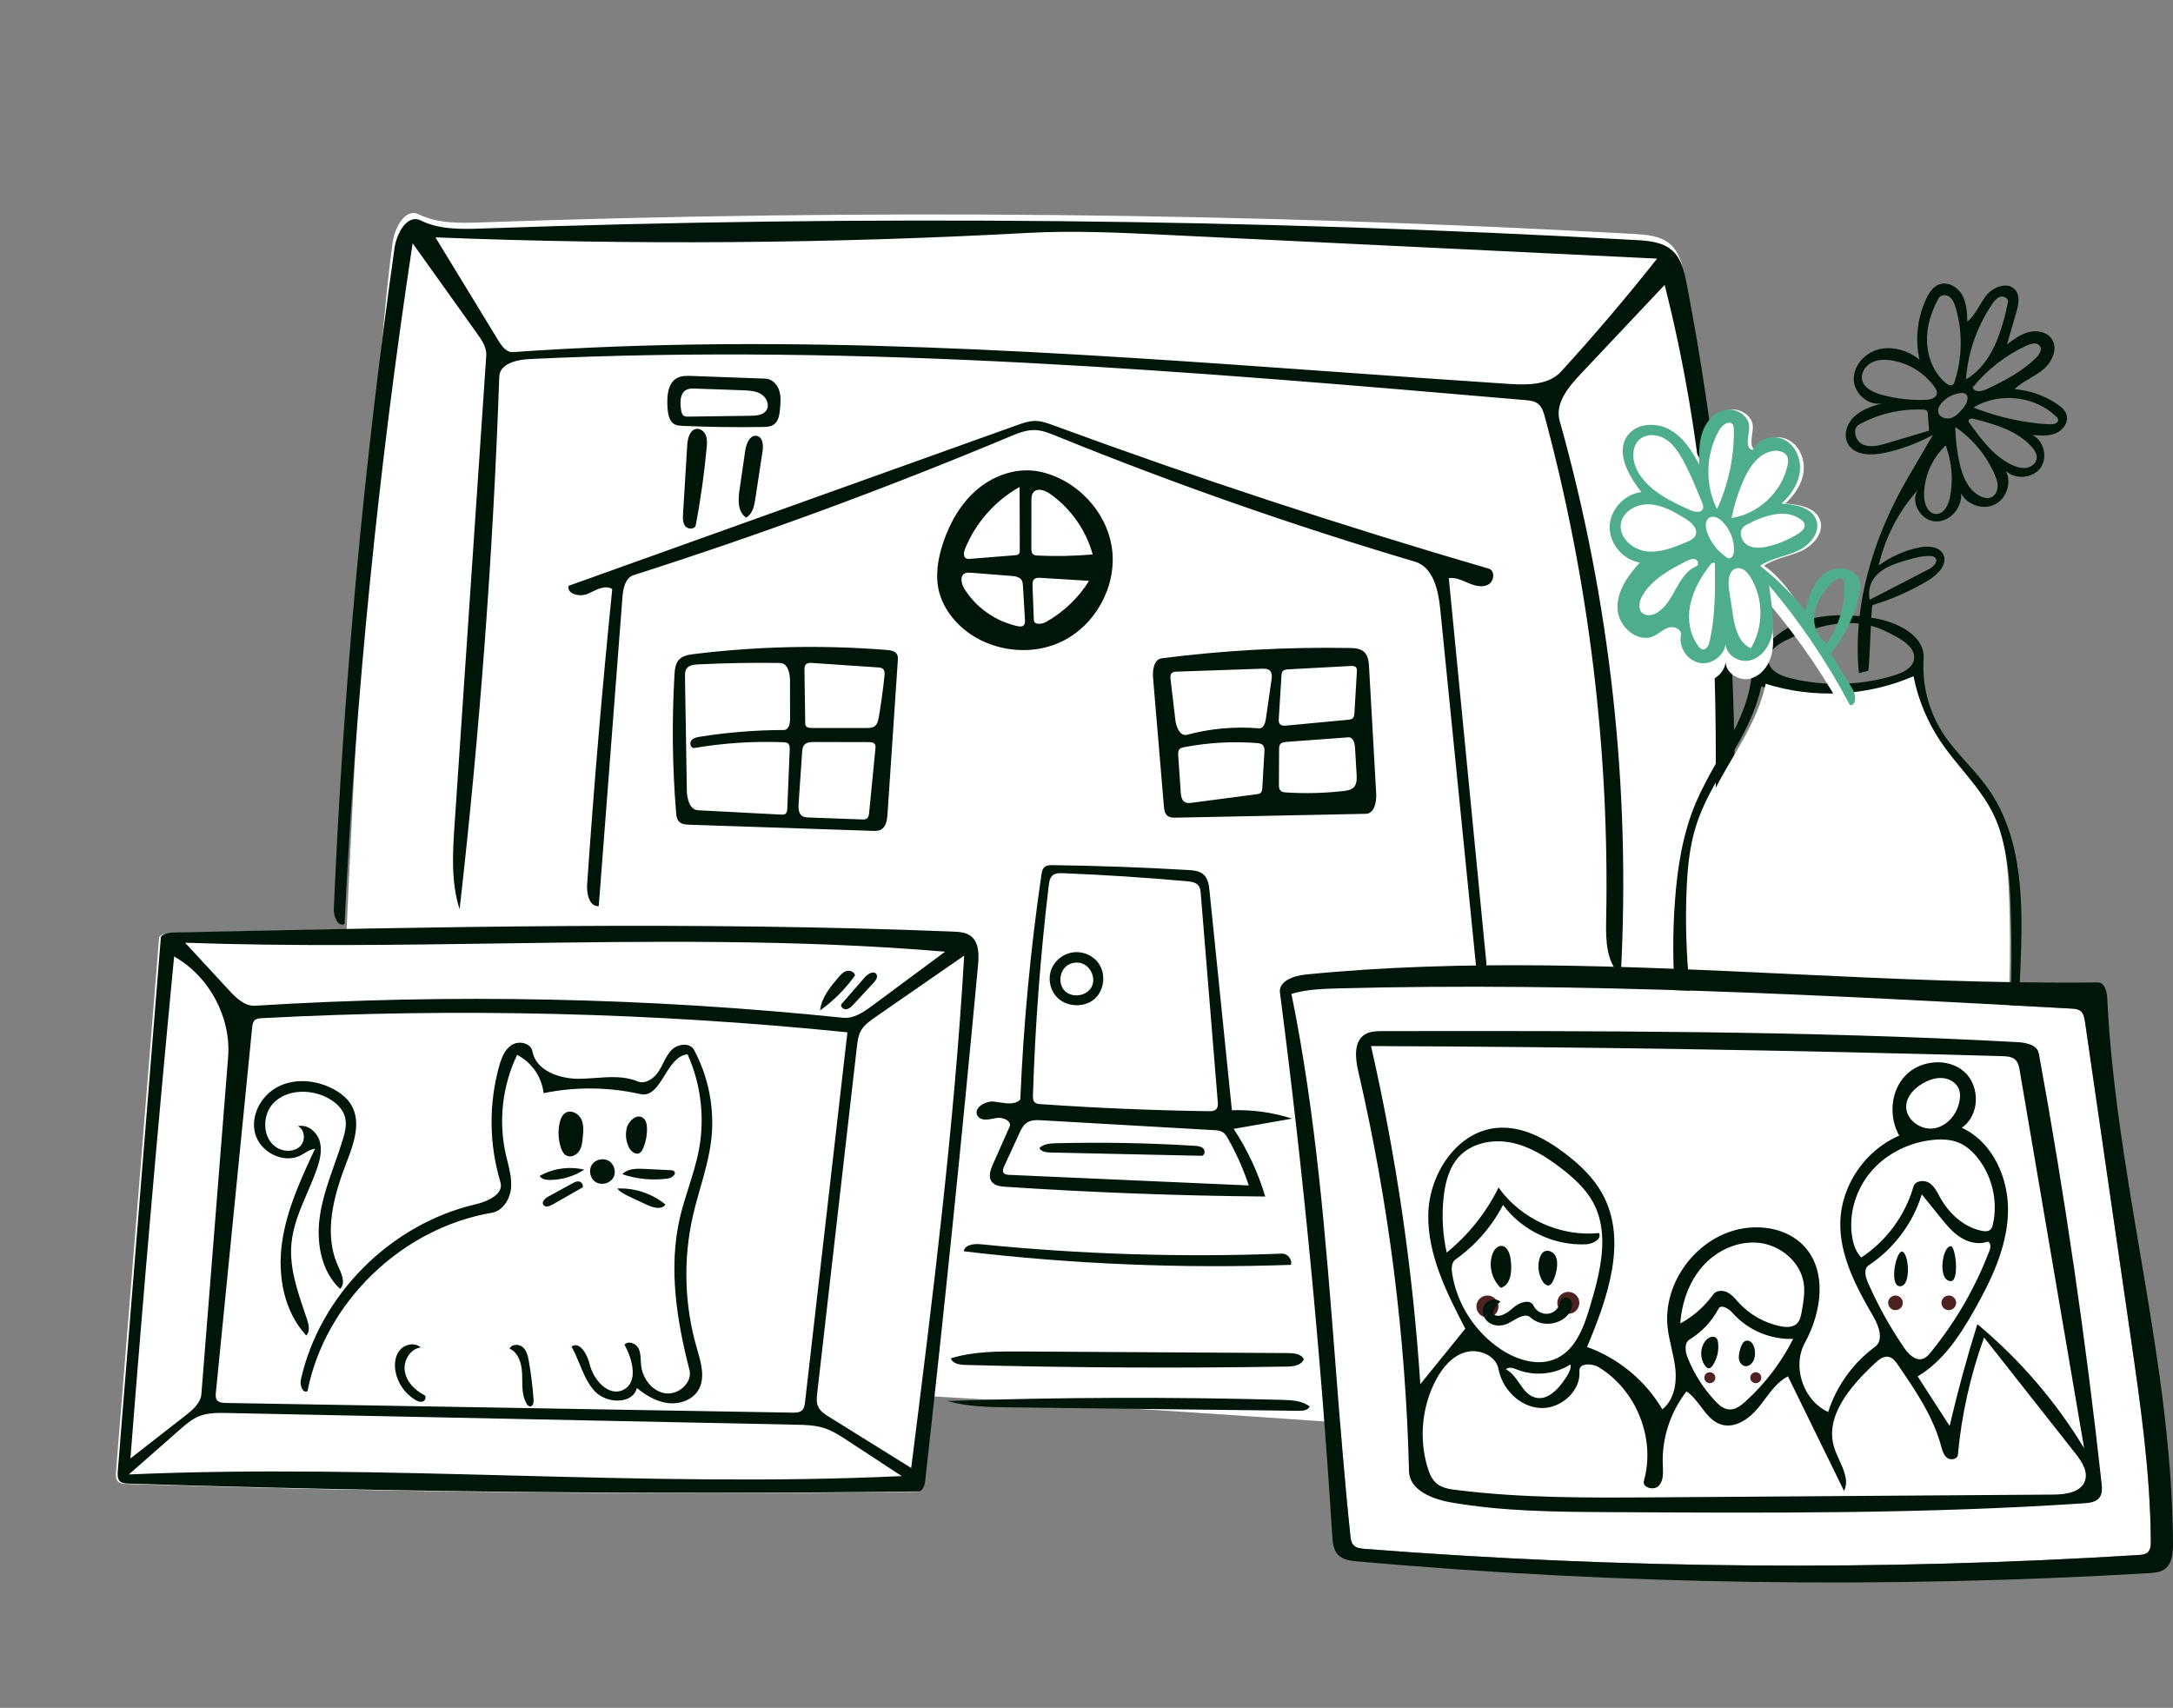 <svg width="355" height="279" viewBox="0 0 355 279" fill="none" xmlns="http://www.w3.org/2000/svg">
<rect x="0" y="0" width="355" height="279" fill="#808080" stroke="none"/>
<path d="M74.791 226.996C73.662 223.471 59.3 228.97 54.241 229.699C52.889 229.893 59.099 75.344 64.159 39.539C64.498 37.134 66.23 33.93 68.425 35.016C71.529 36.553 75.168 36.455 78.637 36.332C141.378 34.109 204.221 34.738 266.903 38.217C269.022 38.334 271.318 38.525 272.897 39.928C274.403 41.267 274.876 43.377 275.256 45.345C282.491 82.847 283.44 200.257 280.631 238.335C278.499 238.318 264.144 235.708 264.144 235.708C264.144 235.708 78.637 221.313 74.791 226.996Z" fill="white"/>
<path fill-rule="evenodd" clip-rule="evenodd" d="M159.487 157.741C156.871 185.847 153.993 213.93 150.855 241.984C150.771 242.736 150.469 243.697 149.705 243.706C106.673 244.239 63.63 243.81 20.618 242.418C20.162 242.403 19.665 242.372 19.327 242.069C18.889 241.675 18.902 241.002 18.949 240.418C21.299 211.307 23.648 182.196 25.998 153.085C26.506 152.477 27.407 152.412 28.204 152.395C70.595 151.476 113.018 150.557 155.384 152.248C156.38 152.287 157.441 152.35 158.248 152.93C159.666 153.952 159.648 156.012 159.487 157.741Z" fill="white"/>
<path fill-rule="evenodd" clip-rule="evenodd" d="M251.242 65.948C251.912 66.46 252.172 67.328 252.389 68.138C259.571 94.894 262.95 122.647 262.395 150.325C262.33 153.543 262.387 157.194 264.783 159.37C266.445 128.884 263.056 98.134 254.794 68.719C254.02 65.965 256.144 63.313 258.114 61.223L271.95 46.547C278.451 72.053 280.333 98.388 280.312 124.76C279.134 126.844 277.977 128.941 277.054 131.119C274.907 136.184 274.036 141.697 273.635 147.179C272.117 167.88 277.06 188.582 284.284 208.055C284.658 209.064 285.075 210.122 285.926 210.785C286.756 211.433 287.859 211.593 288.907 211.717C299.161 212.932 309.57 212.855 319.805 211.488C320.702 211.369 321.654 211.214 322.329 210.614C322.936 210.075 323.213 209.268 323.457 208.496C328.552 192.336 329.367 175.194 330.07 158.273C330.493 148.092 330.657 137.08 324.748 128.755C323.72 127.306 322.53 125.979 321.34 124.652L321.34 124.651C319.951 123.102 318.563 121.554 317.434 119.814C315.109 116.23 313.978 111.893 314.261 107.638C314.512 103.852 310.03 101.651 306.27 101.003C306.086 100.972 305.901 100.941 305.715 100.912C305.782 99.712 305.849 98.874 305.916 98.853C309.111 97.892 312.182 96.53 315.032 94.809C316.592 93.867 318.287 92.128 317.445 90.522C316.758 89.211 314.893 89.145 313.435 89.454C311.088 89.953 308.852 90.959 306.929 92.382C307.957 87.826 310.174 83.538 313.306 80.048C312.026 82.034 313.785 85.042 316.16 85.183C318.535 85.325 320.608 82.922 320.385 80.577C321.338 82.496 323.983 83.369 325.908 82.401C327.833 81.432 328.68 78.802 327.677 76.909C329.208 78.392 332.063 78.179 333.33 76.467C334.596 74.756 333.918 71.972 331.991 71.044C333.277 71.168 334.624 71.284 335.819 70.797C337.014 70.31 337.978 69.008 337.616 67.78C337.394 67.024 336.744 66.475 336.09 66.028C334.033 64.623 331.598 63.767 329.107 63.573C329.851 62.868 330.736 62.34 331.623 61.813C332.384 61.36 333.146 60.906 333.82 60.339C335.279 59.111 336.266 56.891 335.17 55.337C334.38 54.218 332.776 53.912 331.441 54.252C330.105 54.591 328.971 55.442 327.878 56.274L329.398 51.034C329.754 49.806 330.067 48.344 329.24 47.363C328.079 45.987 325.714 46.803 324.565 48.189C324.106 48.742 323.733 49.367 323.362 49.989C322.803 50.925 322.247 51.856 321.403 52.536C321.354 51.053 321.289 49.508 320.567 48.207C319.845 46.907 318.25 45.952 316.838 46.449C315.806 46.812 315.157 47.814 314.693 48.796C313.238 51.87 312.84 55.424 313.579 58.739C311.74 57.296 309.277 56.502 306.997 57.052C304.717 57.602 302.783 59.694 302.842 62.017C302.901 64.34 305.323 66.438 307.592 65.842C305.965 66.323 304.28 66.836 303.023 67.965C301.765 69.094 301.074 71.03 301.895 72.501C302.97 74.425 305.74 74.454 307.91 73.982C310.658 73.384 313.318 72.391 315.781 71.043L311.78 77.884C308.787 82.999 304.904 91.121 303.797 100.661C300.428 100.317 296.997 100.499 293.867 101.729C289.967 103.263 286.63 106.682 286.112 110.821C285.736 113.823 284.65 116.605 283.297 119.31C282.777 94.829 280.188 70.391 275.548 46.34C275.168 44.372 274.695 42.262 273.189 40.923C271.61 39.519 269.314 39.329 267.195 39.211C204.513 35.732 141.669 35.103 78.929 37.327C75.46 37.45 71.821 37.547 68.716 36.011C66.522 34.924 64.79 38.129 64.45 40.534C59.391 76.338 56.08 112.385 54.532 148.506C54.48 149.718 55.179 151.475 56.286 150.954C58.099 113.73 61.814 76.598 67.413 39.745L77.984 54.549C78.738 55.605 79.527 56.776 79.44 58.066L74.269 134.597C73.954 139.272 73.652 144.077 75.083 148.544C78.382 119.632 80.546 90.594 81.568 61.516C81.64 59.461 84.343 58.762 86.418 58.662C140.682 56.045 195.006 60.703 249.131 65.357C249.87 65.42 250.654 65.5 251.242 65.948ZM303.673 101.861C299.629 101.432 295.397 102.778 291.7 104.641C290.32 105.336 288.783 106.441 288.912 107.974C289.045 109.547 290.83 110.374 292.369 110.762C297.986 112.178 303.996 112.019 309.529 110.306C310.913 109.879 312.473 109.117 312.693 107.693C312.945 106.06 311.288 104.827 309.831 104.035C308.774 103.46 307.703 102.899 306.567 102.503C306.262 102.397 305.956 102.304 305.647 102.222C305.617 102.855 305.586 103.532 305.556 104.208C305.435 106.879 305.314 109.553 305.193 109.587C304.693 109.727 304.19 109.857 303.685 109.978C303.417 107.194 303.438 104.478 303.673 101.861ZM277.023 135.101C277.809 132.551 278.994 130.153 280.302 127.804C280.245 137.001 279.97 146.198 279.591 155.362C279.504 157.47 280.091 160.342 282.223 160.359C283.152 147.772 283.528 135.146 283.353 122.527C285.248 119.217 286.97 115.852 287.727 112.141C295.768 114.692 304.734 114.237 312.472 110.886C313.236 114.751 314.776 118.463 316.973 121.741C318.078 123.389 319.348 124.93 320.617 126.469L320.617 126.469C322.625 128.906 324.628 131.338 325.965 134.178C327.957 138.411 328.302 143.204 328.469 147.873C329.164 167.34 327.296 186.896 322.929 205.885C322.546 207.549 321.798 209.54 320.096 209.768C310.069 211.111 299.884 211.286 289.817 210.289C288.785 210.187 287.68 210.041 286.91 209.35C286.203 208.716 285.922 207.749 285.673 206.835C280.17 186.648 274.621 166.066 275.543 145.17C275.693 141.772 276.02 138.353 277.023 135.101ZM190.457 38.368L270.715 42.25C265.71 48.582 260.478 54.739 255.031 60.703C252.991 62.938 249.502 62.915 246.466 62.717C237.181 62.108 227.893 61.444 218.601 60.779L218.601 60.779L218.601 60.779C173.672 57.562 128.682 54.342 83.804 57.523C82.76 57.597 82.004 56.593 81.462 55.706L71.135 38.779C103.368 40.05 135.661 39.807 167.871 38.05C175.393 37.64 182.933 38.004 190.457 38.368ZM164.942 71.336C166.274 70.778 167.658 70.206 169.104 70.257C170.281 70.298 171.399 70.751 172.489 71.194C191.683 78.997 211.266 85.861 231.145 91.752C234.148 92.642 234.976 96.389 235.286 99.477L241.387 160.311C242.698 160.169 242.933 158.395 242.806 157.096L236.691 94.449C237.683 94.3 238.648 94.717 239.579 95.118L239.729 95.183L239.809 95.217L239.902 95.257C240.932 95.693 242.152 96.03 243.136 95.501C244.121 94.972 244.287 93.211 243.212 92.897C219.256 85.909 195.544 78.103 172.131 69.496C171.141 69.132 170.125 68.762 169.069 68.767C168.071 68.772 167.111 69.113 166.173 69.449L92.892 95.704C92.564 97.071 94.749 97.578 96.043 96.999C96.24 96.911 96.442 96.814 96.647 96.716L96.648 96.715C97.789 96.167 99.024 95.573 100.021 96.241C98.391 112.303 97.024 128.391 95.918 144.497C95.814 146.018 96.282 148.147 97.818 148.032L101.685 97.586C101.795 96.148 102.14 94.398 103.527 93.955C124.321 87.313 144.819 79.763 164.942 71.336ZM210.339 223.249C211.394 223.232 212.719 223.017 212.995 222.01C212.547 221.165 211.392 221.051 210.427 221.045L167.003 220.789C163.083 220.765 159.091 220.752 155.347 221.899C155.604 222.77 156.747 222.957 157.664 222.982C175.217 223.452 192.781 223.541 210.339 223.249ZM165.027 229.917C161.588 229.876 158.098 229.828 154.796 228.874C173.028 228.254 191.279 228.193 209.514 228.691C211.065 228.734 212.732 228.82 213.953 229.768C213.705 230.391 212.866 230.484 212.189 230.476L165.027 229.917ZM209.434 204.801C193.027 205.429 176.576 204.916 160.241 203.269C159.128 203.157 157.616 203.323 157.451 204.418C175.176 206.522 193.066 207.263 210.906 206.633C211.147 205.758 210.35 204.766 209.434 204.801ZM196.594 142.84C197.35 143.495 197.5 144.583 197.601 145.573L201.252 181.376C204.583 181.263 207.933 181.728 211.104 182.745L201.548 184.418C203.796 187.83 205.539 191.567 206.705 195.473C192.546 195.35 178.391 194.818 164.263 193.878C163.441 193.823 162.512 193.712 162.019 193.058C161.415 192.257 161.802 191.127 162.208 190.212L164.923 184.097C165.356 183.124 163.821 182.446 162.766 182.646C162.669 182.665 162.57 182.685 162.469 182.705L162.457 182.707L162.455 182.708C161.46 182.907 160.316 183.136 159.75 182.355C158.872 181.143 160.874 179.801 162.372 179.964C162.66 179.996 162.958 180.043 163.26 180.09C164.529 180.288 165.856 180.496 166.686 179.615C167.197 167.339 168.348 155.09 170.132 142.931C170.202 142.448 170.301 141.916 170.688 141.612C171.038 141.337 171.524 141.33 171.971 141.336C179.354 141.431 186.735 141.696 194.105 142.132C194.984 142.184 195.933 142.266 196.594 142.84ZM193.912 143.965C187.176 143.361 180.425 142.923 173.667 142.653C173.086 142.63 172.449 142.626 171.998 142.987C171.512 143.375 171.403 144.052 171.33 144.665C169.972 156.036 169.112 167.466 168.753 178.91C168.739 179.336 168.75 179.82 169.07 180.106C169.315 180.324 169.67 180.358 169.999 180.38C179.149 181.014 188.318 181.399 197.49 181.534C197.908 181.54 198.375 181.527 198.671 181.235C198.992 180.918 198.977 180.408 198.941 179.96L196.165 145.967C196.129 145.533 196.085 145.076 195.832 144.72C195.421 144.144 194.621 144.029 193.912 143.965ZM200.616 186.013C200.382 185.6 200.125 185.175 199.717 184.93C199.317 184.689 198.829 184.656 198.362 184.63L170.245 183.019C169.377 182.969 168.437 182.939 167.723 183.429C167.146 183.826 166.831 184.489 166.54 185.121L164.038 190.565C163.89 190.886 163.746 191.273 163.933 191.573C164.119 191.871 164.529 191.918 164.882 191.933L204.008 193.662C203.131 191.011 201.993 188.446 200.616 186.013ZM153.466 96.858C153.964 98.675 154.998 100.322 156.298 101.696C160.535 106.171 167.791 107.496 173.378 104.844C178.965 102.193 182.46 95.791 181.675 89.709C180.889 83.627 175.904 78.312 169.841 77.049C166.333 76.318 162.585 77.541 159.825 79.805C157.065 82.069 155.217 85.277 154.088 88.644C153.202 91.288 152.729 94.169 153.466 96.858ZM178.509 90.58C175.525 90.839 172.524 90.898 169.533 90.759C169.282 90.747 169.014 90.728 168.816 90.576C168.515 90.347 168.489 89.915 168.49 89.539L168.5 81.827C168.501 81.327 168.518 80.78 168.847 80.4C169.496 79.652 170.731 80.111 171.544 80.681C174.926 83.052 177.434 86.618 178.509 90.58ZM158.517 91.295C158.292 91.313 158.054 91.328 157.853 91.227C157.329 90.964 157.445 90.197 157.663 89.657C159.365 85.425 162.564 81.799 166.571 79.558L166.598 89.882C166.599 90.108 166.589 90.36 166.428 90.52C166.283 90.663 166.061 90.688 165.857 90.704L158.517 91.295ZM157.571 96.236C157.05 95.407 156.753 94.074 157.645 93.656C157.94 93.518 158.282 93.54 158.607 93.566L165.208 94.083C165.839 94.132 166.563 94.236 166.896 94.767C167.073 95.049 167.098 95.396 167.117 95.727L167.446 101.238C167.465 101.561 167.469 101.928 167.236 102.155C166.973 102.411 166.546 102.363 166.187 102.284C162.659 101.502 159.483 99.272 157.571 96.236ZM168.896 101.302L168.681 95.728C168.665 95.33 168.673 94.876 168.973 94.611C169.243 94.373 169.645 94.381 170.006 94.403L177.917 94.887C176.19 97.674 173.736 100.016 170.859 101.623C170.16 102.013 168.926 102.095 168.896 101.302ZM121.899 84.543C120.505 83.671 120.574 81.672 120.809 80.057L121.758 73.542C121.923 72.408 122.591 70.918 123.708 71.222C124.663 71.482 124.719 72.787 124.572 73.757L123.385 81.557C123.212 82.698 122.928 84.001 121.899 84.543ZM91.439 183.402C91.587 182.761 91.862 182.086 92.442 181.766C93.332 181.275 94.509 181.912 94.951 182.819C95.394 183.727 95.308 184.789 95.212 185.792C95.136 186.586 95.047 187.417 94.599 188.08C94.15 188.743 93.218 189.159 92.513 188.772C92.057 188.522 91.813 188.018 91.647 187.53C91.199 186.207 91.126 184.762 91.439 183.402ZM110.67 61.729C109.046 62.552 108.937 64.768 109.05 66.57C109.116 67.63 109.307 68.885 110.273 69.351C110.645 69.531 111.073 69.554 111.487 69.572C115.856 69.761 120.231 69.821 124.604 69.752C125.214 69.743 125.859 69.72 126.369 69.389C127.189 68.855 127.35 67.751 127.433 66.783C127.521 65.764 127.605 64.713 127.28 63.742C126.955 62.771 126.11 61.895 125.078 61.857L113.029 61.417C112.227 61.388 111.384 61.367 110.67 61.729ZM111.747 67.95C111.417 67.759 111.326 67.336 111.268 66.962C111.08 65.755 111.055 64.213 112.159 63.667C112.596 63.452 113.107 63.464 113.595 63.482L121.36 63.757C122.401 63.794 123.498 63.848 124.376 64.403C125.253 64.958 125.776 66.202 125.19 67.054C124.663 67.821 123.575 67.91 122.637 67.923L112.424 68.062C112.192 68.065 111.947 68.065 111.747 67.95ZM57.363 180.47C59.069 183.283 57.793 186.861 56.606 189.925C54.498 195.367 52.796 201.582 55.255 206.877C55.813 208.078 56.519 209.643 55.555 210.556C52.384 207.604 51.629 202.826 52.272 198.565C52.708 195.675 53.684 192.912 54.662 190.146L54.662 190.146L54.662 190.146L54.662 190.145L54.662 190.145L54.662 190.145L54.662 190.145L54.662 190.145L54.662 190.145L54.662 190.145L54.662 190.145L54.662 190.144L54.662 190.144L54.662 190.144L54.662 190.144L54.662 190.144L54.662 190.144L54.662 190.144L54.663 190.143L54.663 190.143C55.126 188.833 55.589 187.521 55.995 186.196C56.359 185.006 56.679 183.738 56.372 182.533C55.974 180.975 54.594 179.836 53.121 179.159C50.428 177.921 46.926 178.027 44.8 180.078C42.675 182.13 42.82 186.249 45.449 187.613C46.593 188.206 48.141 188.158 49.047 187.246C49.952 186.334 49.825 184.541 48.663 183.982C50.217 183.607 51.79 184.907 52.229 186.428C52.669 187.949 52.258 189.578 51.73 191.071C51.28 192.346 50.74 193.6 50.202 194.852L50.202 194.852C49.028 197.581 47.856 200.305 47.605 203.239C47.278 207.045 48.539 210.764 49.775 214.406C49.902 214.781 50.029 215.156 50.154 215.53C50.45 216.416 50.691 217.516 50.028 218.179C46.335 214.183 45.32 208.313 46.081 202.951C46.843 197.589 49.167 192.586 51.464 187.671C50.844 187.723 50.307 188.05 49.769 188.377L49.769 188.378C49.545 188.514 49.321 188.651 49.09 188.767C46.308 190.176 42.545 188.235 41.701 185.258C40.857 182.281 42.653 178.942 45.431 177.526C48.209 176.111 51.681 176.442 54.435 177.902C55.599 178.519 56.684 179.35 57.363 180.47ZM115.337 71.186C115.116 70.571 114.544 70.03 113.885 70.055C112.734 70.1 112.34 71.575 112.271 72.713L111.586 83.965C111.543 84.667 111.524 85.445 111.979 85.986C112.434 86.527 113.541 86.482 113.672 85.79C114.465 81.599 115.057 77.371 115.446 73.124C115.506 72.474 115.558 71.8 115.337 71.186ZM68.73 220.134C66.999 220.362 65.864 222.302 66.131 224.01C66.397 225.717 67.746 227.104 69.297 227.897C69.703 228.105 69.52 228.794 69.092 228.95C68.663 229.106 68.19 228.904 67.8 228.669C66.113 227.647 64.91 225.873 64.593 223.941C64.395 222.726 64.572 221.378 65.403 220.464C66.235 219.55 67.83 219.286 68.73 220.134ZM112.504 193.972L112.504 193.972L112.504 193.973L112.504 193.973L112.504 193.973L112.504 193.973L112.504 193.973L112.504 193.974L112.504 193.974L112.504 193.974L112.504 193.974L112.504 193.974L112.504 193.974L112.504 193.975L112.504 193.975L112.504 193.975L112.503 193.975C111.974 195.648 111.444 197.322 111.053 199.03C109.19 207.172 110.551 215.697 112.631 223.787C113.172 225.89 110.807 227.958 108.643 227.609C106.479 227.261 104.937 225.125 104.725 222.965C104.702 222.727 104.691 222.486 104.68 222.244C104.648 221.556 104.617 220.867 104.303 220.262C103.878 219.445 102.623 218.973 102.023 219.675C103.345 222.1 104.323 225.787 101.846 227.046C99.475 228.25 96.951 225.468 96.343 222.9C95.963 221.296 94.731 219.047 93.365 219.989C93.886 220.894 94.288 221.871 94.688 222.845C95.352 224.461 96.012 226.069 97.21 227.325C99.13 229.339 103.373 229.443 104.05 226.757C105.509 227.946 107.194 228.965 109.068 229.209C110.942 229.452 113.026 228.773 114.031 227.189C115.285 225.213 114.548 222.676 113.89 220.413L113.826 220.192C111.805 213.213 111.585 205.731 113.194 198.647C113.541 197.12 113.971 195.61 114.401 194.1L114.401 194.1L114.401 194.1L114.401 194.1L114.401 194.1L114.401 194.1L114.401 194.1L114.401 194.099L114.401 194.099L114.402 194.099C115.144 191.493 115.886 188.889 116.197 186.204C116.778 181.175 115.782 175.979 113.38 171.511C112.723 170.29 110.768 170.513 109.772 171.482C109.135 172.101 108.736 172.896 108.336 173.693C108.109 174.144 107.882 174.596 107.611 175.018C106.862 176.185 105.423 177.19 104.135 176.654C101.986 175.76 99.624 175.931 97.261 176.102H97.261H97.261H97.261H97.261H97.26H97.26H97.26H97.26H97.26H97.26H97.26H97.259H97.259H97.259H97.259H97.259H97.259C96.364 176.167 95.469 176.232 94.586 176.238C91.371 176.263 87.543 174.883 86.982 171.75C86.739 170.396 84.789 169.965 83.617 170.703C82.446 171.442 81.918 172.847 81.548 174.172C79.827 180.341 79.899 186.99 81.753 193.121C82.344 195.074 79.692 196.278 77.687 196.745C63.788 199.981 52.24 211.566 49.16 225.363C48.96 226.258 49.404 227.675 50.234 227.269C53.081 212.769 65.617 200.631 80.328 198.13C82.179 197.815 83.349 195.864 83.492 194.01C83.605 192.553 83.25 191.118 82.897 189.689C82.801 189.301 82.705 188.913 82.618 188.525C81.414 183.122 82.081 177.328 84.482 172.332C86.85 173.533 88.532 175.967 88.805 178.586C93.999 177.518 99.426 177.569 104.598 178.735C106.428 179.147 107.476 177.457 108.568 175.696C109.57 174.08 110.609 172.405 112.323 172.238C114.495 177.055 115.16 182.526 114.203 187.716C113.811 189.842 113.158 191.907 112.504 193.972ZM105.733 196.85L102.941 195.541C102.176 195.182 101.387 194.804 100.841 194.164C103.671 194.028 106.539 194.982 108.712 196.781C108.108 197.676 106.717 197.312 105.733 196.85ZM87.172 228.681C87.021 226.572 86.763 224.47 86.398 222.386C86.253 221.555 86.057 220.665 85.426 220.097C84.795 219.529 83.587 219.545 83.251 220.321C84.756 220.998 85.247 222.87 85.302 224.505C85.312 224.805 85.314 225.108 85.317 225.413C85.328 226.77 85.338 228.149 86.024 229.3C86.159 229.527 86.36 229.762 86.626 229.76C87.084 229.756 87.204 229.134 87.172 228.681ZM95.458 191.085C93.802 192.153 91.835 192.744 89.858 192.765C89.22 192.772 88.475 192.658 88.166 192.106C90.349 190.871 93.014 190.498 95.458 191.085ZM102.38 184.316C102.147 185.327 102.261 186.413 102.698 187.355C103.021 188.049 103.806 188.736 104.482 188.368C104.776 188.208 104.941 187.891 105.071 187.585C105.507 186.552 105.722 185.429 105.698 184.31C105.684 183.688 105.557 182.997 105.051 182.627C104.041 181.887 102.66 183.104 102.38 184.316ZM222.821 106.473C223.513 107.086 223.612 108.105 223.664 109.023L224.825 129.615C224.904 131.012 224.539 132.921 223.125 132.95L192.15 133.576C191.661 133.586 191.13 133.583 190.743 133.286C190.275 132.925 190.189 132.27 190.139 131.684L188.377 110.762C188.267 109.463 188.504 107.707 189.81 107.54C199.964 106.244 210.214 105.681 220.45 105.859C221.286 105.874 222.198 105.922 222.821 106.473ZM207.721 111.062C207.794 110.553 207.845 109.967 207.49 109.593C207.151 109.235 206.591 109.227 206.096 109.244L192.251 109.722C191.961 109.732 191.642 109.754 191.433 109.953C191.169 110.204 191.193 110.62 191.235 110.979L192.022 117.665C192.157 118.813 192.806 120.337 193.933 120.035C197.747 119.015 201.74 118.657 205.677 118.984C206.374 119.042 206.701 118.162 206.8 117.477L207.721 111.062ZM206.223 128.668L206.563 122.895C206.588 122.485 206.594 122.024 206.308 121.726C206.056 121.463 205.656 121.415 205.291 121.387C201.328 121.086 197.325 121.316 193.424 122.071C193.185 122.117 192.934 122.171 192.753 122.334C192.452 122.606 192.457 123.068 192.485 123.471L192.895 129.415C192.938 130.028 193.042 130.743 193.585 131.043C193.935 131.236 194.364 131.189 194.762 131.137L205.325 129.75C205.525 129.723 205.735 129.693 205.896 129.572C206.162 129.371 206.203 128.998 206.223 128.668ZM209.349 110.391L208.914 117.392C208.895 117.703 208.886 118.049 209.091 118.285C209.346 118.578 209.8 118.566 210.189 118.53L220.227 117.588C220.496 117.562 220.787 117.528 220.986 117.346C221.22 117.132 221.254 116.784 221.272 116.469L221.669 109.754C221.684 109.494 221.69 109.205 221.516 109.01C221.315 108.785 220.967 108.784 220.664 108.8L210.483 109.348C210.147 109.367 209.771 109.404 209.555 109.659C209.388 109.857 209.365 110.133 209.349 110.391ZM221.119 128.661C221.679 128.126 221.672 127.252 221.626 126.484L221.366 122.109C221.323 121.373 221.023 120.397 220.28 120.452L210.18 121.199C209.801 121.227 209.375 121.28 209.147 121.58C208.975 121.806 208.966 122.111 208.965 122.394L208.937 128.17C208.935 128.518 208.948 128.903 209.19 129.155C209.423 129.399 209.794 129.439 210.133 129.46C213.263 129.663 216.411 129.581 219.526 129.218C220.096 129.151 220.707 129.056 221.119 128.661ZM99.335 189.584C98.471 189.153 97.308 189.436 96.745 190.216C96.101 191.107 96.375 192.511 97.308 193.102C98.24 193.693 99.643 193.351 100.192 192.399C100.741 191.447 100.324 190.078 99.335 189.584ZM110.101 191.32C110.617 191.747 109.771 192.445 109.105 192.536C106.61 192.877 104.036 192.63 101.653 191.822C102.541 190.894 104.008 190.893 105.298 190.958L109.551 191.172C109.744 191.182 109.953 191.197 110.101 191.32ZM93.531 193.313L89.566 195.482C89.046 195.767 88.441 196.334 88.763 196.829C89.062 197.29 89.778 197.064 90.257 196.791L95.203 193.969C95.307 193.578 95.041 193.129 94.646 193.027C94.265 192.929 93.876 193.124 93.531 193.313ZM136.922 159.73C137.305 159.28 137.72 158.807 138.289 158.638C138.858 158.469 139.606 158.765 139.678 159.349C138.118 161.555 136.18 163.5 133.973 165.076C134.181 163.023 135.581 161.309 136.922 159.73ZM139.431 164.097L142.72 160.551C143.082 160.16 143.465 159.597 143.176 159.151C142.767 158.519 141.792 159.075 141.296 159.643L137.43 164.079C137.282 164.521 137.827 164.941 138.292 164.872C138.757 164.804 139.113 164.44 139.431 164.097ZM110.968 107.724C111.571 107.106 112.502 106.959 113.364 106.853C123.804 105.569 134.376 105.343 144.861 106.179C145.513 106.231 146.278 106.359 146.567 106.94C146.714 107.236 146.695 107.583 146.673 107.912L144.988 133.046C144.924 134 144.752 135.123 143.889 135.553C143.474 135.759 142.987 135.748 142.522 135.733L112.624 134.731C112.04 134.712 111.398 134.669 110.978 134.267C110.568 133.875 110.495 133.261 110.449 132.699C109.838 125.234 109.751 117.728 110.188 110.251C110.24 109.351 110.335 108.371 110.968 107.724ZM127.445 108.306C122.98 108.242 118.512 108.319 114.052 108.538C113.356 108.572 112.558 108.663 112.166 109.232C111.902 109.614 111.9 110.11 111.907 110.572L112.207 129.087C112.229 130.472 112.649 132.295 114.047 132.369L127.598 133.078C127.842 133.091 128.108 133.098 128.307 132.956C128.571 132.767 128.608 132.398 128.621 132.075L129.011 122.476C129.026 122.105 129.016 121.677 128.724 121.444C128.526 121.286 128.253 121.268 127.999 121.258C123.131 121.063 118.243 121.379 113.442 122.198C112.893 122.292 112.587 121.465 112.909 121.015C113.23 120.564 113.838 120.437 114.389 120.35C118.908 119.635 123.484 119.269 128.061 119.257C128.832 119.254 129.072 118.232 129.071 117.47L129.061 111.174C129.059 109.954 128.678 108.324 127.445 108.306ZM141.899 121.236L133.033 121.217C132.438 121.215 131.76 121.25 131.38 121.704C131.111 122.025 131.071 122.471 131.042 122.888L130.468 131.265C130.415 132.031 130.446 132.962 131.116 133.348C131.412 133.518 131.769 133.535 132.11 133.548L140.827 133.872C141.097 133.882 141.39 133.886 141.61 133.73C141.897 133.528 141.955 133.137 141.989 132.79L143.018 122.299C143.042 122.06 143.061 121.802 142.935 121.597C142.735 121.274 142.283 121.237 141.899 121.236ZM142.818 118.697C143.325 118.375 143.474 117.72 143.575 117.132C143.957 114.902 144.263 112.66 144.493 110.41C144.533 110.016 144.55 109.562 144.26 109.29C144.039 109.084 143.71 109.053 143.408 109.032L132.716 108.305C132.33 108.278 131.885 108.275 131.629 108.562C131.425 108.793 131.419 109.13 131.423 109.436L131.549 118.022C131.552 118.23 131.56 118.451 131.679 118.622C131.874 118.898 132.269 118.925 132.61 118.925L141.606 118.927C142.023 118.927 142.466 118.92 142.818 118.697ZM172.503 186.767C171.539 186.792 170.469 186.866 169.806 187.559C170.115 188.171 170.943 188.266 171.635 188.281L196.268 188.817C196.784 188.828 196.961 188.039 196.616 187.658C196.272 187.278 195.702 187.219 195.186 187.187C187.636 186.718 180.065 186.578 172.503 186.767ZM159.779 157.683C157.162 185.79 154.285 213.872 151.146 241.926C151.062 242.678 150.761 243.639 149.997 243.648C106.965 244.182 63.921 243.752 20.91 242.36C20.454 242.345 19.956 242.314 19.619 242.011C19.18 241.618 19.194 240.944 19.241 240.36L26.289 153.027C26.797 152.419 27.699 152.354 28.496 152.337C70.886 151.418 113.309 150.499 155.675 152.19C156.672 152.229 157.733 152.292 158.539 152.873C159.958 153.894 159.94 155.955 159.779 157.683ZM138.44 168.646C106.677 165.417 74.659 164.644 42.775 166.336C42.366 166.357 41.921 166.394 41.619 166.668C41.299 166.959 41.236 167.428 41.194 167.856L35.266 227.497C35.224 227.923 35.194 228.396 35.458 228.737C35.773 229.143 36.365 229.187 36.882 229.196L129.444 230.778C130.016 230.788 130.656 230.772 131.06 230.37C131.395 230.037 131.466 229.531 131.519 229.064L138.44 168.646ZM140.621 168.435C140.199 169.216 140.091 170.12 139.99 171L133.51 227.562C133.424 228.308 133.345 229.095 133.651 229.781C133.995 230.549 134.753 231.04 135.472 231.488L148.861 239.817C152.373 211.981 155.888 184.12 157.516 156.115L143.004 166.163C142.091 166.795 141.145 167.463 140.621 168.435ZM142.493 164.3L154.404 155.474C130.282 153.429 106.065 153.777 81.839 154.124C64.633 154.371 47.423 154.618 30.24 154.008L37.465 161.826C38.61 163.065 39.999 164.407 41.692 164.302C73.683 162.313 105.842 162.971 137.723 166.268C139.479 166.45 141.079 165.348 142.493 164.3ZM134.655 233.304C133.15 232.816 131.541 232.779 129.958 232.747L37.147 230.837C35.582 230.805 33.965 230.782 32.516 231.368C31.319 231.853 30.328 232.719 29.361 233.568L21.048 240.876C41.812 239.967 62.599 240.506 83.386 241.045H83.387C104.705 241.597 126.023 242.149 147.313 241.141L138.429 235.322C137.233 234.538 136.018 233.746 134.655 233.304ZM37.264 172.742C37.783 166.2 34.204 159.508 28.446 156.254C25.821 183.568 23.441 210.906 21.309 238.262L30.314 231.236C31.5 230.311 32.784 229.211 32.903 227.722L37.264 172.742ZM179.195 157.014C178.264 155.974 176.81 155.418 175.415 155.566C173.833 155.735 172.385 156.818 171.789 158.278C171.193 159.737 171.475 161.512 172.495 162.72C173.993 164.494 177 164.739 178.771 163.231C180.541 161.723 180.745 158.744 179.195 157.014ZM174.554 157.605C175.133 157.281 175.832 157.176 176.482 157.315C178.138 157.668 179.123 159.779 178.32 161.256C177.517 162.732 175.194 163.082 173.984 161.909C172.774 160.735 173.079 158.429 174.554 157.605ZM317.839 62.551C315.933 60.906 314.912 58.39 314.818 55.888C314.724 53.386 315.495 50.904 316.709 48.708C317.035 48.118 317.949 48.095 318.491 48.499C319.033 48.904 319.285 49.578 319.477 50.222C320.658 54.177 320.595 58.486 319.299 62.405C319.253 62.544 319.203 62.688 319.1 62.792C318.77 63.129 318.196 62.86 317.839 62.551ZM314.575 65.323C312.13 65.415 309.671 65.124 307.317 64.464C306.011 64.097 304.564 63.437 304.231 62.134C303.943 61.006 304.686 59.801 305.722 59.253C306.758 58.705 308.004 58.701 309.161 58.901C311.897 59.374 314.42 60.953 316.025 63.197C316.258 63.523 316.482 63.9 316.425 64.296C316.316 65.051 315.345 65.293 314.575 65.323ZM314.948 67.577L315.143 70.358L308.304 72.396C306.991 72.787 305.534 73.17 304.293 72.593C303.053 72.015 302.542 69.998 303.741 69.34C306.905 67.602 310.559 66.753 314.173 66.915C314.42 66.926 314.703 66.96 314.843 67.162C314.926 67.281 314.938 67.433 314.948 67.577ZM328.723 75.965C325.727 74.577 323.681 71.793 321.767 69.121C321.679 68.998 321.587 68.86 321.603 68.71C321.642 68.354 322.161 68.341 322.512 68.433C325.923 69.33 329.541 70.348 331.883 72.963C332.382 73.519 332.831 74.22 332.717 74.955C332.596 75.738 331.833 76.311 331.041 76.431C330.25 76.55 329.448 76.301 328.723 75.965ZM326.344 79.647C326.279 80.39 325.811 81.144 325.082 81.332C324.637 81.446 324.162 81.339 323.739 81.163C321.57 80.258 320.584 77.78 320.093 75.501C319.686 73.613 319.464 71.685 319.431 69.754C322.248 71.667 324.502 74.383 325.852 77.489C326.15 78.174 326.408 78.905 326.344 79.647ZM326.831 48.463C327.418 48.314 328.169 48.783 328.044 49.37C327.02 54.191 325.444 59.468 321.173 61.993C321.488 57.591 322.996 53.278 325.498 49.626C325.839 49.13 326.244 48.612 326.831 48.463ZM335.03 69.317C334.301 69.309 333.574 69.248 332.85 69.168C329.267 68.773 325.738 67.898 322.39 66.574C326.526 64.038 332.366 64.656 335.867 68.001C336.044 68.17 336.227 68.37 336.235 68.614C336.254 69.133 335.554 69.323 335.03 69.317ZM314.333 80.948C314.313 77.996 315.542 75.055 317.662 72.98C317.596 72.739 318.142 72.884 317.963 73.06C318.906 75.691 319.111 78.578 318.551 81.314C318.295 82.559 317.547 84.024 316.266 83.969C314.934 83.911 314.341 82.267 314.333 80.948ZM315.138 92.975L305.469 97.971C305.219 96.938 305.372 95.815 305.89 94.884C306.991 92.906 309.401 92.112 311.592 91.484C312.812 91.135 314.057 90.783 315.326 90.833C315.611 90.844 315.917 90.886 316.124 91.079C316.742 91.653 315.889 92.587 315.138 92.975ZM331.156 56.424C331.849 56.108 332.819 55.892 333.25 56.515C333.669 57.119 333.161 57.92 332.639 58.44C330.37 60.7 327.463 62.207 324.561 63.584C323.763 63.963 322.496 64.141 322.275 63.292C324.646 60.365 327.713 57.993 331.156 56.424ZM318.755 68.287C317.918 68.558 316.801 68.166 316.644 67.307C316.545 66.761 316.853 66.222 317.222 65.805C317.982 64.947 319.061 64.374 320.202 64.221C320.481 64.184 320.781 64.174 321.028 64.307C321.824 64.737 321.328 65.939 320.754 66.634C320.196 67.309 319.592 68.016 318.755 68.287Z" fill="#00160A"/>
<path fill-rule="evenodd" clip-rule="evenodd" d="M312.607 110.474C305.053 113.752 296.3 114.197 288.451 111.702C286.798 119.819 280.439 126.24 278.001 134.159C277.022 137.34 276.703 140.684 276.557 144.007C275.657 164.445 281.074 184.576 286.446 204.322C286.689 205.215 286.963 206.161 287.653 206.782C288.405 207.457 289.483 207.6 290.491 207.7C300.319 208.675 310.261 208.504 320.049 207.19C321.71 206.967 322.44 205.02 322.814 203.392C327.078 184.819 328.901 165.692 328.222 146.652C328.059 142.084 327.722 137.396 325.778 133.256C323.649 128.723 319.787 125.255 317.001 121.091C314.855 117.885 313.353 114.255 312.607 110.474Z" fill="white"/>
<path fill-rule="evenodd" clip-rule="evenodd" d="M302.654 115.533C303.236 116.485 303.345 118.276 302.226 118.165C298.545 111.204 294.109 104.635 289.018 98.606C289.141 99.526 289.263 100.446 289.385 101.366C289.633 103.233 289.878 105.154 289.414 106.98C288.95 108.807 287.604 110.543 285.736 110.905C283.867 111.267 281.702 109.719 281.93 107.849C281.937 109.895 279.775 111.629 277.734 111.294C275.693 110.96 274.219 108.742 274.617 106.734C274.799 105.816 273.527 105.221 272.623 105.494C271.719 105.767 271.035 106.503 270.178 106.898C267.535 108.112 264.408 105.366 264.258 102.487C264.108 99.608 266.537 94.026 268.509 91.903C265.742 91.46 263.515 88.816 263.574 86.044C263.633 83.272 265.969 80.723 268.753 80.395C266.636 77.68 264.473 73.868 266.533 71.11C268.038 69.096 271.213 68.962 273.415 70.198C275.616 71.435 277.034 73.671 278.206 75.891C278.175 74.081 278.152 72.228 278.756 70.52C279.36 68.812 280.732 67.252 282.533 66.938C284.335 66.624 286.403 67.99 286.365 69.799C286.335 71.2 285.572 73.278 286.969 73.517C287.723 71.624 290.359 70.91 292.174 71.868C293.989 72.826 294.888 75.047 294.642 77.068C294.396 79.088 293.174 80.892 291.649 82.257C293.894 82.4 296.629 82.892 297.35 85C298.051 87.048 296.213 89.136 294.224 90.034C292.235 90.931 289.949 91.199 288.155 92.434C290.992 94.214 293.894 98.485 296.361 102.89C299.535 108.556 301.988 114.444 302.654 115.533Z" fill="white"/>
<path fill-rule="evenodd" clip-rule="evenodd" d="M287.549 92.434C290.282 94.58 292.759 97.043 294.915 99.756C295.499 97.542 296.185 95.168 297.999 93.747C299.812 92.326 303.106 92.627 303.8 94.811C304.055 95.615 303.912 96.486 303.721 97.308C302.925 100.744 301.332 103.996 299.099 106.743C300.282 108.678 301.465 110.614 302.648 112.55C303.23 113.502 303.339 115.293 302.22 115.182C298.54 108.221 294.104 101.652 289.013 95.623C289.135 96.543 289.257 97.463 289.379 98.383C289.627 100.25 289.873 102.171 289.408 103.997C288.944 105.824 287.599 107.56 285.73 107.922C283.862 108.284 281.696 106.736 281.925 104.866C281.932 106.912 279.769 108.646 277.729 108.311C275.688 107.977 274.214 105.759 274.611 103.751C274.793 102.833 273.522 102.238 272.617 102.511C271.713 102.784 271.03 103.52 270.172 103.914C267.529 105.129 264.403 102.383 264.253 99.504C264.103 96.624 265.931 94.025 267.903 91.902C265.136 91.46 262.909 88.816 262.968 86.044C263.027 83.272 265.363 80.723 268.147 80.395C266.03 77.68 263.867 73.867 265.927 71.11C267.432 69.096 270.607 68.962 272.809 70.198C275.01 71.435 276.428 73.67 277.6 75.89C277.569 74.081 277.546 72.227 278.15 70.519C278.754 68.811 280.126 67.251 281.927 66.937C283.729 66.624 285.797 67.989 285.759 69.798C285.729 71.2 284.966 73.278 286.362 73.517C287.117 71.624 289.753 70.909 291.568 71.868C293.383 72.826 294.282 75.047 294.036 77.067C293.79 79.088 292.568 80.892 291.043 82.257C293.288 82.399 296.023 82.892 296.744 85C297.445 87.047 295.607 89.136 293.618 90.033C291.629 90.931 289.343 91.199 287.549 92.434ZM268.004 71.663C266.382 72.885 266.617 75.439 267.648 77.18C269.455 80.232 272.892 81.898 276.156 83.342C276.861 83.654 277.922 83.834 278.201 83.121C278.329 82.792 278.196 82.425 278.063 82.097C277.099 79.708 276.131 77.312 274.879 75.056C274.176 73.79 273.347 72.531 272.117 71.751C270.887 70.971 269.167 70.788 268.004 71.663ZM264.811 85.456C264.39 87.699 266.602 89.746 268.887 90.055C271.172 90.363 273.424 89.447 275.545 88.55C276.104 88.313 276.71 88.034 276.971 87.489C277.501 86.384 276.278 85.278 275.219 84.647C273.454 83.594 271.598 82.513 269.54 82.391C267.483 82.268 265.188 83.452 264.811 85.456ZM292.029 75.991C292.122 75.54 292.184 75.055 292.006 74.629C291.695 73.886 290.765 73.59 289.954 73.643C287.489 73.807 285.834 76.187 284.848 78.427C283.971 80.417 283.313 82.501 282.887 84.63C287.316 83.94 291.13 80.337 292.029 75.991ZM283.779 92.825C282.411 93.04 282.261 94.916 282.467 96.271C282.671 97.616 282.875 98.961 283.08 100.306C283.41 102.482 283.997 105.007 286.031 105.898C288.149 102.406 288.125 97.749 285.972 94.278C285.483 93.489 284.702 92.679 283.779 92.825ZM277.518 105.624C277.676 105.825 277.864 106.027 278.115 106.085C278.735 106.227 279.138 105.461 279.28 104.846C280.24 100.682 280.204 96.365 280.164 92.094C280.134 91.778 279.628 91.96 279.433 92.213C277.949 94.152 276.666 96.305 276.158 98.685C275.65 101.065 276.003 103.708 277.518 105.624ZM285.643 85.553C285.326 85.715 285.004 85.886 284.765 86.149C283.976 87.019 284.528 88.533 285.565 89.094C286.602 89.655 287.878 89.51 289.024 89.223C290.717 88.8 292.339 88.101 293.806 87.163C294.371 86.802 294.983 86.226 294.798 85.586C294.718 85.308 294.499 85.093 294.269 84.915C291.868 83.046 288.355 84.161 285.643 85.553M280.508 83.174C282.383 79.097 283.328 74.603 283.252 70.124C283.247 69.861 283.235 69.582 283.088 69.363C282.576 68.595 281.387 69.372 280.922 70.169C278.643 74.082 278.482 79.126 280.508 83.174M277.154 92.494C277.617 92.306 277.422 91.528 276.95 91.365C276.477 91.203 275.968 91.434 275.523 91.66C272.775 93.058 269.91 94.622 268.349 97.26C267.82 98.154 267.518 99.423 268.286 100.128C268.985 100.77 270.143 100.504 270.925 99.963C273.643 98.082 274.086 93.742 277.154 92.494ZM301.062 94.634C300.647 94.205 299.929 94.606 299.501 95.024C298.098 96.395 296.855 98.036 296.473 99.95C296.091 101.865 296.762 104.081 298.457 105.079C300.44 102.27 301.453 98.803 301.291 95.381C301.278 95.115 301.248 94.826 301.062 94.634ZM278.849 86.841C279.437 88.606 280.66 90.157 282.247 91.152C282.749 91.466 283.237 90.699 283.272 90.112C283.38 88.276 282.641 86.407 281.3 85.132C280.769 84.627 279.981 84.196 279.324 84.528C278.551 84.919 278.577 86.025 278.849 86.841Z" fill="#4EAD8B"/>
<path fill-rule="evenodd" clip-rule="evenodd" d="M218.596 161.472C216.033 161.54 213.435 161.626 210.983 162.368C216.904 191.464 217.511 221.326 220.602 250.85C220.661 251.414 220.74 252.021 221.133 252.435C221.578 252.904 222.291 252.985 222.94 253.035C264.988 256.31 307.271 256.646 349.367 254.038C349.9 254.005 350.479 253.953 350.871 253.595C351.345 253.162 351.379 252.444 351.375 251.806C351.305 240.617 349.696 229.499 348.09 218.423C345.601 201.249 343.112 184.074 340.622 166.9C340.527 166.246 340.392 165.523 339.858 165.128C339.46 164.834 338.932 164.796 338.435 164.769C298.522 162.594 258.555 160.419 218.596 161.472Z" fill="white"/>
<ellipse cx="318.372" cy="212.839" rx="1.201" ry="1.193" fill="#4F2222"/>
<ellipse cx="309.664" cy="212.839" rx="1.201" ry="1.193" fill="#4F2222"/>
<ellipse cx="286.842" cy="225.067" rx="0.901" ry="0.894" fill="#4F2222"/>
<ellipse cx="279.335" cy="225.067" rx="0.901" ry="0.894" fill="#4F2222"/>
<ellipse cx="256.213" cy="212.839" rx="1.802" ry="1.79" fill="#4F2222"/>
<ellipse cx="243.001" cy="213.435" rx="1.802" ry="1.79" fill="#4F2222"/>
<path fill-rule="evenodd" clip-rule="evenodd" d="M351.058 256.998C308.012 259.541 264.776 258.903 221.826 255.091C220.648 254.986 219.354 254.825 218.556 253.961C217.82 253.165 217.717 251.998 217.649 250.921C215.789 221.255 212.938 191.649 209.103 162.169C208.859 160.291 211.349 159.399 213.253 159.21C239.465 156.609 265.799 157.856 292.154 159.105C309.004 159.903 325.863 160.702 342.704 160.495C343.811 160.482 344.2 161.926 344.252 163.02C344.918 176.836 347.228 190.513 349.537 204.183C352.229 220.12 354.919 236.047 355 252.171C355.008 253.72 354.863 255.521 353.57 256.392C352.848 256.879 351.929 256.947 351.058 256.998ZM218.596 161.472C216.033 161.54 213.435 161.626 210.983 162.368C215.019 182.201 216.586 202.39 218.154 222.585C218.886 232.017 219.618 241.451 220.602 250.85C220.661 251.414 220.74 252.021 221.132 252.435C221.578 252.904 222.291 252.985 222.94 253.035C264.988 256.31 307.271 256.646 349.367 254.038C349.9 254.005 350.479 253.953 350.871 253.595C351.345 253.162 351.379 252.444 351.375 251.806C351.305 240.617 349.696 229.499 348.09 218.423L340.622 166.9C340.527 166.246 340.392 165.523 339.858 165.128C339.46 164.834 338.932 164.796 338.435 164.769C298.522 162.594 258.555 160.419 218.596 161.472ZM245.201 203.541C246.237 203.493 246.685 204.804 246.81 205.822C247.024 207.572 246.894 209.884 245.187 210.391C243.708 209.026 243.147 206.769 243.818 204.881C244.046 204.24 244.516 203.572 245.201 203.541ZM310.345 210.13C308.512 209.974 309.868 203.775 310.898 204.52C311.928 205.265 312.177 210.286 310.345 210.13ZM318.715 209.292C316.505 209.292 317.258 203.59 318.715 203.59C319.494 203.59 320.128 209.292 318.715 209.292ZM253.668 209.364C254.053 208.601 254.293 207.767 254.372 206.918C254.434 206.253 254.384 205.54 254.002 204.99C253.619 204.441 252.819 204.136 252.239 204.476C251.877 204.688 251.675 205.089 251.547 205.485C251.135 206.76 251.315 208.21 252.027 209.349C252.258 209.719 252.653 210.096 253.077 209.978C253.36 209.899 253.536 209.625 253.668 209.364ZM284.08 221.429C284.235 220.228 284.71 218.603 285.825 219.101C286.279 219.304 286.509 219.808 286.624 220.287C286.869 221.298 286.669 222.553 285.748 223.053C284.827 223.554 283.925 222.63 284.08 221.429ZM247.247 213.612C246.294 214.473 244.864 215.48 243.891 214.641C244.04 213.858 244.484 213.135 245.117 212.644C244.29 211.961 242.864 212.376 242.41 213.342C241.955 214.308 242.424 215.55 243.33 216.127C244.236 216.703 245.456 216.663 246.417 216.182C246.666 216.057 246.925 215.906 247.188 215.753C248.203 215.162 249.278 214.535 250.07 215.258C251.863 216.894 255.13 216.461 256.425 214.416C256.785 213.848 256.998 213.109 256.689 212.512C256.381 211.915 255.386 211.715 255.033 212.288C254.944 212.433 254.907 212.601 254.871 212.768L254.871 212.768L254.871 212.768C254.859 212.824 254.847 212.879 254.833 212.934C254.602 213.837 253.755 214.55 252.818 214.632C251.88 214.714 250.92 214.158 250.533 213.309C250.003 212.145 248.201 212.752 247.247 213.612ZM280.669 219.293C280.855 220.61 280.533 221.99 279.782 223.092C279.641 223.298 279.456 223.512 279.205 223.528C278.942 223.545 278.722 223.336 278.566 223.126C277.684 221.94 277.718 220.17 278.644 219.018C279.075 218.482 279.958 218.102 280.416 218.617C280.578 218.8 280.635 219.052 280.669 219.293ZM230.188 240.364C230.262 243.413 233.942 244.897 236.977 245.431C245.474 246.927 254.155 246.981 262.786 247.031C288.689 247.18 314.62 247.328 340.463 245.583C341.371 245.522 342.39 245.403 342.955 244.697C343.484 244.037 343.419 243.102 343.327 242.265C340.752 218.767 337.334 195.36 333.084 172.101C332.83 170.715 331.036 170.328 329.614 170.251C295.067 168.365 260.445 168.408 225.845 168.451C224.869 168.452 223.836 168.469 223.005 168.976C221.118 170.129 221.4 172.879 221.896 175.018C226.868 196.451 229.651 218.38 230.188 240.364ZM306.306 220.031C302.722 222.672 300.009 226.45 298.667 230.667C294.576 228.791 292.724 223.248 294.878 219.329C297.621 214.338 298.584 207.504 294.585 203.427C292.007 200.798 287.912 200.033 284.286 200.769C277.104 202.226 271.669 209.563 272.427 216.779C272.548 217.935 272.806 219.071 273.065 220.207C273.332 221.385 273.6 222.563 273.715 223.763C273.941 226.121 273.437 228.755 271.573 230.24C268.841 225.564 264.405 221.888 259.274 220.048C262.656 211.992 265.99 202.555 261.721 194.923C260.258 192.306 258.014 190.197 255.614 188.38C252.464 185.995 248.712 183.973 244.756 184.245C238.083 184.703 233.47 191.737 233.336 198.354C233.202 204.972 236.331 211.173 239.382 217.062L232.034 226.128C230.819 207.546 228.125 189.058 223.985 170.893C258.362 171.018 292.737 171.566 327.1 172.539C327.861 172.56 328.697 172.612 329.245 173.135C329.718 173.585 329.851 174.272 329.96 174.913L340.482 236.591C335.856 228.94 329.933 222.059 323.036 216.323C321.324 221.809 319.813 227.355 318.507 232.949L313.288 224.856C317.44 222.394 320.185 218.188 322.551 214.009C325.322 209.113 327.833 203.854 328.04 198.246C328.246 192.638 325.629 186.598 320.488 184.23C323.436 182.265 323.543 177.427 320.893 175.083C318.242 172.739 313.719 173.157 311.277 175.713C308.834 178.269 308.543 182.451 310.272 185.525C304.719 187.897 300.805 193.628 300.65 199.611C300.507 205.145 303.271 210.302 306.06 215.101C306.972 216.669 307.772 218.95 306.306 220.031ZM292.092 224.848L301.259 243.57C302.046 241.964 301.271 240.26 300.491 238.546C300.171 237.844 299.851 237.14 299.637 236.441C298.067 231.306 302.367 226.397 306.304 222.709C306.928 222.125 307.698 221.496 308.539 221.663C309.223 221.799 309.682 222.417 310.073 222.988C312.913 227.131 315.8 231.376 317.112 236.211L317.133 236.286C317.32 236.979 317.521 237.722 318.091 238.16C318.681 238.614 319.789 238.404 319.857 237.668C320.458 231.136 321.899 224.68 324.134 218.505L339.042 237.425C340.085 238.748 341.187 240.405 340.593 241.976C339.891 243.832 337.419 244.151 335.416 244.165L270.516 244.614C259.631 244.69 248.708 244.763 237.908 243.411C236.778 243.27 235.584 243.085 234.711 242.361C233.928 241.712 233.525 240.725 233.229 239.758C231.804 235.095 232.279 229.893 234.525 225.558C235.576 223.53 237.144 221.587 239.346 220.922C241.549 220.256 244.387 221.413 244.807 223.654C245.418 226.918 248.238 229.806 251.585 230.018C254.933 230.23 258.291 227.286 258.029 223.977C257.925 222.659 260.048 222.674 261.188 223.363C267.336 227.083 270.501 235.041 268.564 241.909C268.244 243.043 270.23 243.584 271.02 242.704C271.761 241.88 271.707 240.666 271.657 239.548C271.654 239.472 271.65 239.397 271.647 239.322C271.47 235.035 272.869 230.701 275.524 227.31C276.47 227.94 277.179 228.882 277.88 229.813C278.819 231.059 279.743 232.287 281.203 232.727C283.472 233.41 285.785 231.77 287.278 229.947C287.639 229.506 287.984 229.043 288.33 228.58C289.413 227.129 290.5 225.673 292.092 224.848ZM244.82 193.994C242.809 198.084 239.897 201.738 236.346 204.625C235.676 201.619 235.511 198.504 235.86 195.445C236.127 193.099 236.754 190.676 238.373 188.943C240.464 186.705 243.889 186.057 246.906 186.668C249.923 187.279 252.601 188.972 255.032 190.842C257.079 192.416 259.048 194.189 260.271 196.45C263.028 201.545 261.441 207.775 259.795 213.32C258.785 216.723 257.438 220.523 254.168 221.974C251.334 223.232 247.957 222.223 245.359 220.539C241.052 217.749 238.024 213.098 237.236 208.064C237.107 207.238 237.105 206.24 237.791 205.754C241.044 203.45 243.728 200.366 245.548 196.841C248.619 201.024 253.892 203.526 259.111 203.277C260.23 203.224 261.72 202.436 261.233 201.437C254.954 202.086 248.423 199.125 244.82 193.994ZM311.049 220.143C308.751 216.781 306.77 213.207 305.14 209.483C304.734 208.555 304.445 207.268 305.293 206.705C309.408 203.979 312.525 199.81 313.958 195.119L316.946 198.816C317.912 200.012 318.9 201.228 320.186 202.079C321.472 202.931 323.128 203.376 324.592 202.879C325.134 202.695 325.278 203.607 325.078 204.139C322.806 210.194 319.534 215.88 315.433 220.905C315.073 221.346 314.677 221.802 314.133 221.978C312.905 222.378 311.773 221.203 311.049 220.143ZM315.779 186.22C317.243 186.073 318.768 186.133 320.113 186.723C321.297 187.243 322.274 188.145 323.076 189.151C325.479 192.162 326.425 196.262 325.581 200.007C325.511 200.316 325.42 200.64 325.189 200.859C324.82 201.21 324.232 201.176 323.731 201.071C320.821 200.46 318.436 198.272 316.993 195.698C316.921 195.571 316.851 195.441 316.78 195.311C316.356 194.529 315.922 193.731 315.181 193.251C314.317 192.69 312.872 192.879 312.592 193.863C311.255 198.554 308.175 202.738 304.072 205.435C303.157 204.482 302.736 203.162 302.55 201.86C302.011 198.101 303.27 194.159 305.775 191.282C308.279 188.406 311.962 186.605 315.779 186.22ZM287.499 203.057C290.942 203.487 294.107 206.156 294.653 209.547C294.906 211.115 294.625 212.713 294.344 214.276C294.212 215.007 294.05 215.797 293.488 216.29C292.799 216.896 291.754 216.845 290.851 216.66C288.281 216.134 285.888 214.789 284.115 212.874C284.008 212.758 283.902 212.64 283.796 212.521C283.326 211.995 282.853 211.465 282.23 211.139C281.467 210.741 280.382 210.77 279.885 211.467C278.487 213.426 276.631 215.061 274.505 216.209C274.757 212.785 275.926 209.354 278.23 206.786C280.535 204.219 284.057 202.626 287.499 203.057ZM280.732 213.836C281.171 213.006 282.41 213.763 283.029 214.472C285.467 217.263 289.224 218.874 292.949 218.726C291.017 222.565 288.364 226.047 285.166 228.942C284.4 229.636 283.482 230.337 282.447 230.252C281.543 230.177 280.809 229.518 280.193 228.86C278.281 226.817 276.756 224.422 275.72 221.833C275.31 220.81 275.094 219.401 276.04 218.822C278.015 217.613 279.654 215.872 280.732 213.836ZM315.988 184.331C313.75 184.709 311.261 182.851 311.417 180.61C311.527 179.042 312.767 177.76 314.142 176.974C315.142 176.402 316.291 176.009 317.439 176.127C318.587 176.246 319.716 176.965 320.072 178.052C320.234 178.545 320.231 179.077 320.167 179.591C319.885 181.821 318.226 183.953 315.988 184.331ZM247.812 223.73C250.633 224.87 254.01 224.549 256.56 222.899C256.715 223.58 256.328 224.254 255.957 224.847C254.765 226.749 252.891 228.932 250.724 228.291C249.586 227.955 248.897 226.96 248.201 225.955C247.587 225.067 246.966 224.171 246.026 223.713C246.439 223.229 247.22 223.491 247.812 223.73Z" fill="#00160A"/>
</svg>
